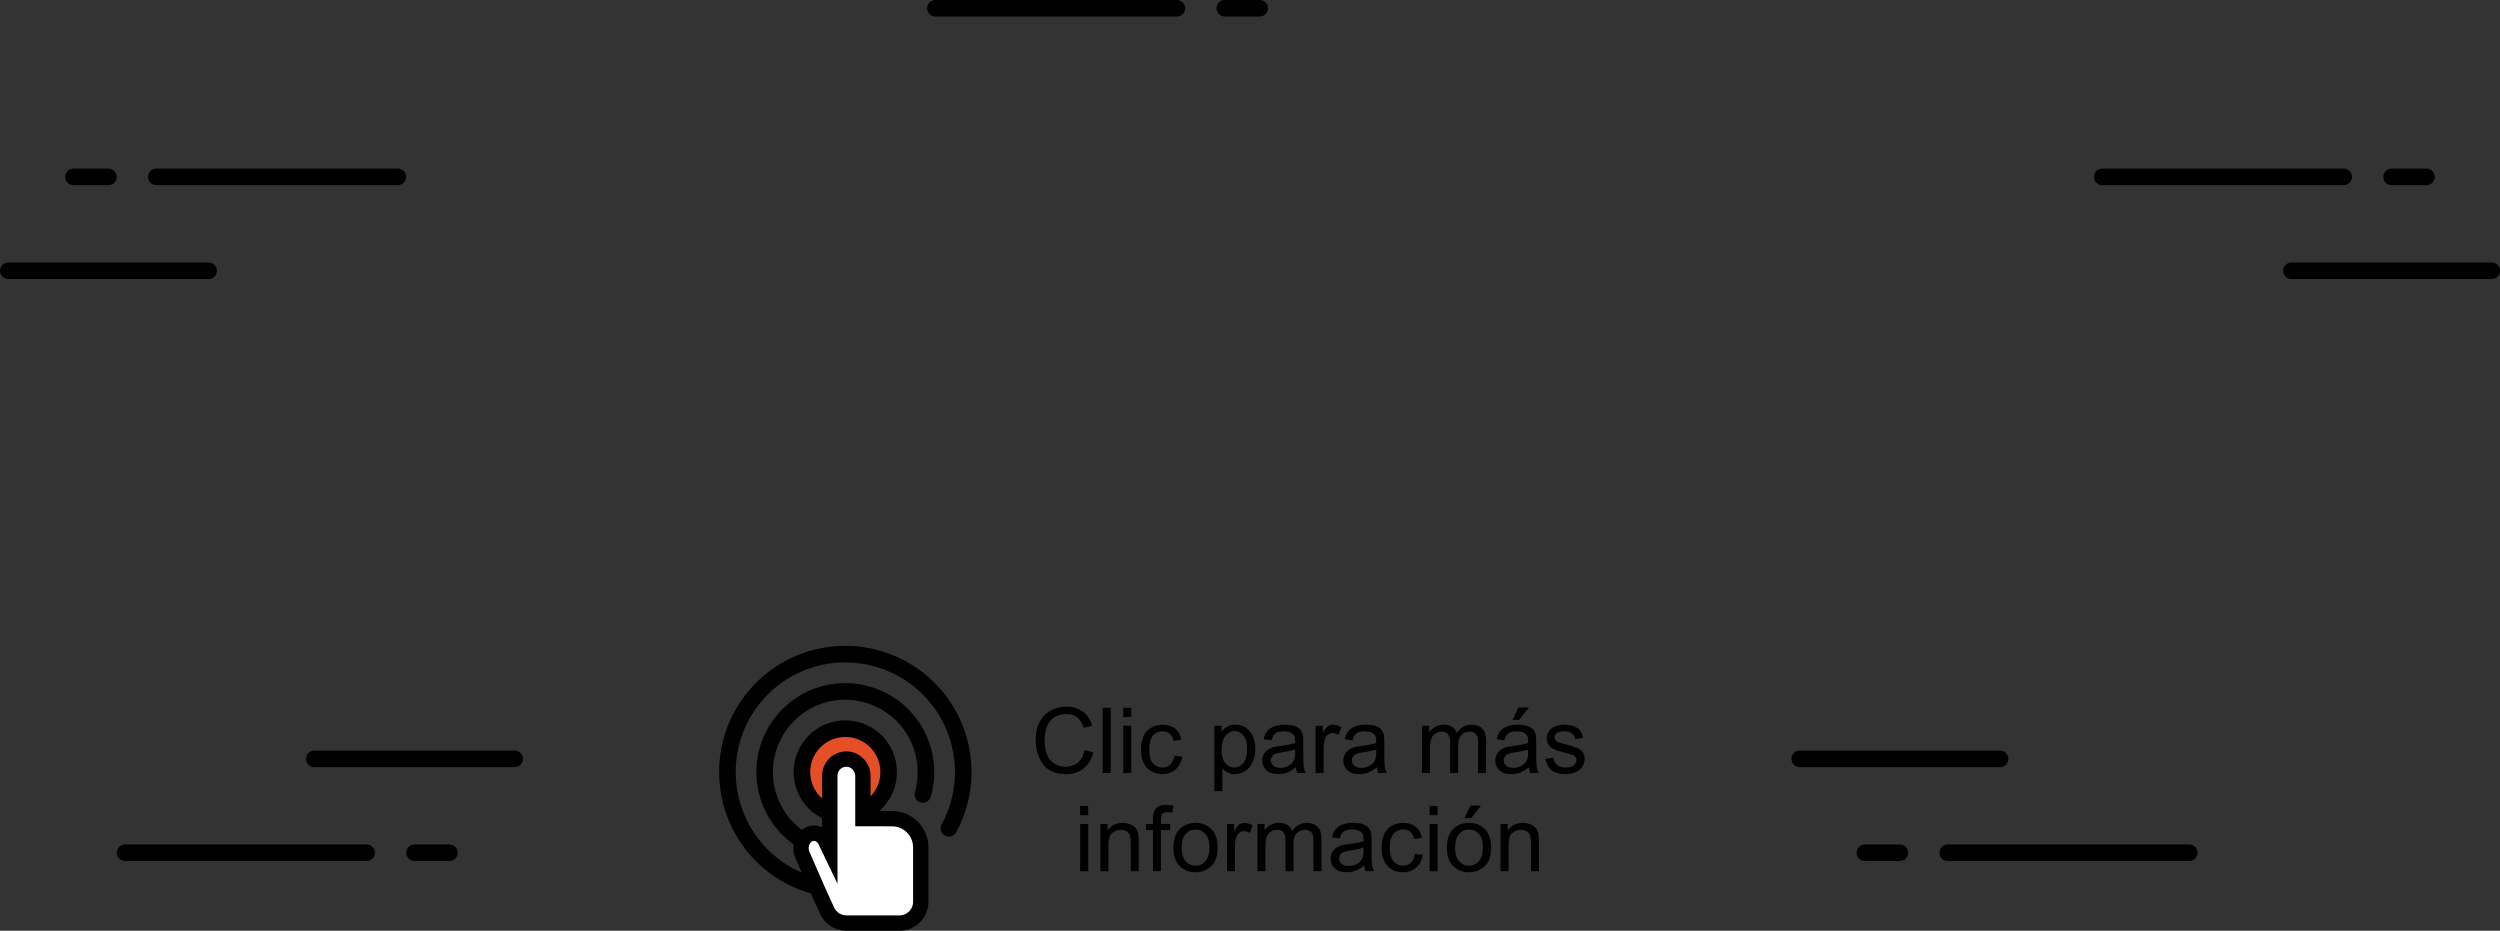 <!-- Generator: Adobe Illustrator 17.0.0, SVG Export Plug-In  -->
<svg version="1.1"
	 xmlns="http://www.w3.org/2000/svg" xmlns:xlink="http://www.w3.org/1999/xlink" xmlns:a="http://ns.adobe.com/AdobeSVGViewerExtensions/3.0/"
	 x="0px" y="0px" width="278.987px" height="103.867px" viewBox="0 0 278.987 103.867"
	 style="enable-background:new 0 0 278.987 103.867;" xml:space="preserve">
<rect x="0" y="0" width="278.987" height="103.867" fill="#333333" stroke="none"/>
<style type="text/css">
	.st0{fill:#E54F26;}
	.st1{fill:#FFFFFF;stroke:#000000;stroke-width:1.714;stroke-miterlimit:10;}
</style>
<defs>
</defs>
<g id="XMLID_1_">
	<g>
		<path d="M121.045,83.714l0.964,0.243c-0.202,0.792-0.565,1.396-1.09,1.811c-0.525,0.415-1.166,0.623-1.925,0.623
			c-0.784,0-1.423-0.159-1.914-0.479c-0.491-0.319-0.866-0.781-1.122-1.388c-0.257-0.605-0.385-1.256-0.385-1.951
			c0-0.759,0.145-1.42,0.435-1.984c0.289-0.564,0.701-0.993,1.236-1.286c0.534-0.293,1.123-0.439,1.766-0.439
			c0.728,0,1.341,0.186,1.837,0.557c0.497,0.37,0.843,0.892,1.038,1.563l-0.948,0.224c-0.169-0.529-0.414-0.915-0.735-1.157
			c-0.321-0.241-0.725-0.362-1.212-0.362c-0.56,0-1.027,0.135-1.402,0.402c-0.376,0.269-0.64,0.628-0.792,1.08
			s-0.229,0.918-0.229,1.398c0,0.619,0.09,1.159,0.271,1.621s0.461,0.807,0.842,1.035s0.793,0.343,1.236,0.343
			c0.539,0,0.996-0.155,1.37-0.467S120.913,84.326,121.045,83.714z"/>
		<path d="M123.062,86.267v-7.28h0.894v7.28H123.062z"/>
		<path d="M125.347,80.015v-1.028h0.894v1.028H125.347z M125.347,86.267v-5.273h0.894v5.273H125.347z"/>
		<path d="M131.042,84.335l0.88,0.114c-0.097,0.605-0.343,1.08-0.738,1.423s-0.881,0.514-1.457,0.514
			c-0.722,0-1.302-0.235-1.74-0.708c-0.439-0.472-0.658-1.147-0.658-2.028c0-0.569,0.094-1.067,0.283-1.494
			c0.188-0.428,0.476-0.748,0.861-0.961c0.386-0.214,0.805-0.32,1.259-0.32c0.572,0,1.041,0.145,1.405,0.435
			c0.364,0.289,0.598,0.7,0.7,1.233l-0.869,0.134c-0.083-0.354-0.229-0.62-0.439-0.799s-0.464-0.269-0.762-0.269
			c-0.45,0-0.816,0.161-1.098,0.484s-0.422,0.833-0.422,1.532c0,0.708,0.136,1.223,0.407,1.544c0.271,0.321,0.625,0.481,1.063,0.481
			c0.351,0,0.644-0.107,0.879-0.322C130.83,85.113,130.979,84.782,131.042,84.335z"/>
		<path d="M135.511,88.288v-7.295h0.814v0.685c0.192-0.268,0.409-0.469,0.651-0.603c0.241-0.135,0.534-0.201,0.879-0.201
			c0.45,0,0.847,0.115,1.191,0.348c0.345,0.231,0.604,0.559,0.779,0.98c0.176,0.422,0.264,0.885,0.264,1.388
			c0,0.54-0.097,1.025-0.291,1.458c-0.193,0.432-0.475,0.763-0.844,0.993c-0.369,0.229-0.757,0.345-1.164,0.345
			c-0.299,0-0.565-0.063-0.803-0.188c-0.236-0.126-0.431-0.285-0.583-0.477v2.567H135.511z M136.32,83.659
			c0,0.679,0.138,1.181,0.412,1.505c0.275,0.324,0.607,0.486,0.999,0.486c0.396,0,0.737-0.168,1.021-0.504
			c0.282-0.336,0.424-0.856,0.424-1.562c0-0.672-0.138-1.175-0.414-1.51c-0.276-0.334-0.607-0.501-0.991-0.501
			c-0.381,0-0.718,0.178-1.011,0.533C136.467,82.464,136.32,82.98,136.32,83.659z"/>
		<path d="M144.608,85.616c-0.331,0.281-0.649,0.479-0.955,0.596c-0.307,0.116-0.636,0.174-0.986,0.174
			c-0.579,0-1.024-0.142-1.336-0.425c-0.311-0.283-0.467-0.645-0.467-1.085c0-0.258,0.059-0.494,0.177-0.707
			c0.117-0.214,0.271-0.386,0.462-0.515s0.404-0.227,0.643-0.293c0.176-0.046,0.44-0.091,0.795-0.134
			c0.722-0.086,1.253-0.188,1.594-0.308c0.004-0.123,0.005-0.2,0.005-0.233c0-0.364-0.084-0.621-0.253-0.771
			c-0.229-0.201-0.568-0.303-1.019-0.303c-0.42,0-0.73,0.074-0.931,0.222c-0.2,0.146-0.349,0.407-0.444,0.781l-0.874-0.119
			c0.079-0.374,0.21-0.676,0.393-0.906c0.182-0.229,0.445-0.407,0.789-0.531c0.345-0.124,0.743-0.186,1.197-0.186
			c0.45,0,0.815,0.053,1.097,0.158c0.282,0.106,0.489,0.239,0.621,0.4c0.133,0.16,0.226,0.363,0.278,0.608
			c0.029,0.152,0.045,0.427,0.045,0.824v1.191c0,0.831,0.019,1.356,0.057,1.577c0.038,0.22,0.113,0.431,0.227,0.633h-0.934
			C144.695,86.081,144.636,85.864,144.608,85.616z M144.534,83.62c-0.324,0.132-0.811,0.245-1.46,0.337
			c-0.367,0.054-0.627,0.113-0.779,0.179c-0.152,0.066-0.271,0.164-0.353,0.291c-0.083,0.128-0.124,0.269-0.124,0.425
			c0,0.238,0.09,0.437,0.271,0.596s0.444,0.238,0.792,0.238c0.344,0,0.65-0.075,0.919-0.226c0.268-0.151,0.465-0.357,0.591-0.618
			c0.096-0.202,0.144-0.5,0.144-0.895V83.62z"/>
		<path d="M146.813,86.267v-5.273h0.805v0.799c0.205-0.374,0.395-0.62,0.568-0.739s0.365-0.179,0.574-0.179
			c0.301,0,0.607,0.096,0.918,0.288l-0.308,0.829c-0.219-0.129-0.437-0.194-0.655-0.194c-0.195,0-0.371,0.06-0.526,0.177
			s-0.267,0.28-0.333,0.489c-0.1,0.317-0.148,0.665-0.148,1.043v2.761H146.813z"/>
		<path d="M153.651,85.616c-0.331,0.281-0.649,0.479-0.955,0.596c-0.307,0.116-0.636,0.174-0.986,0.174
			c-0.579,0-1.024-0.142-1.336-0.425c-0.311-0.283-0.467-0.645-0.467-1.085c0-0.258,0.059-0.494,0.177-0.707
			c0.117-0.214,0.271-0.386,0.462-0.515s0.404-0.227,0.643-0.293c0.176-0.046,0.44-0.091,0.795-0.134
			c0.722-0.086,1.253-0.188,1.594-0.308c0.004-0.123,0.005-0.2,0.005-0.233c0-0.364-0.084-0.621-0.253-0.771
			c-0.229-0.201-0.568-0.303-1.019-0.303c-0.42,0-0.73,0.074-0.931,0.222c-0.2,0.146-0.349,0.407-0.444,0.781l-0.874-0.119
			c0.079-0.374,0.21-0.676,0.393-0.906c0.182-0.229,0.445-0.407,0.789-0.531c0.345-0.124,0.743-0.186,1.197-0.186
			c0.45,0,0.815,0.053,1.097,0.158c0.282,0.106,0.489,0.239,0.621,0.4c0.133,0.16,0.226,0.363,0.278,0.608
			c0.029,0.152,0.045,0.427,0.045,0.824v1.191c0,0.831,0.019,1.356,0.057,1.577c0.038,0.22,0.113,0.431,0.227,0.633h-0.934
			C153.738,86.081,153.679,85.864,153.651,85.616z M153.577,83.62c-0.324,0.132-0.811,0.245-1.46,0.337
			c-0.367,0.054-0.627,0.113-0.779,0.179c-0.152,0.066-0.271,0.164-0.353,0.291c-0.083,0.128-0.124,0.269-0.124,0.425
			c0,0.238,0.09,0.437,0.271,0.596s0.444,0.238,0.792,0.238c0.344,0,0.65-0.075,0.919-0.226c0.268-0.151,0.465-0.357,0.591-0.618
			c0.096-0.202,0.144-0.5,0.144-0.895V83.62z"/>
		<path d="M158.691,86.267v-5.273h0.8v0.739c0.166-0.258,0.386-0.466,0.661-0.623c0.274-0.157,0.587-0.235,0.938-0.235
			c0.391,0,0.711,0.081,0.961,0.243c0.249,0.162,0.426,0.389,0.528,0.68c0.417-0.615,0.96-0.923,1.629-0.923
			c0.523,0,0.926,0.145,1.207,0.435c0.281,0.289,0.422,0.735,0.422,1.338v3.62h-0.889v-3.322c0-0.357-0.029-0.615-0.087-0.772
			c-0.059-0.157-0.163-0.283-0.315-0.38c-0.152-0.096-0.331-0.144-0.536-0.144c-0.371,0-0.679,0.123-0.924,0.37
			c-0.245,0.246-0.368,0.642-0.368,1.184v3.064h-0.894V82.84c0-0.397-0.072-0.695-0.219-0.894c-0.146-0.198-0.384-0.298-0.715-0.298
			c-0.251,0-0.484,0.066-0.697,0.198c-0.214,0.133-0.368,0.326-0.465,0.581c-0.096,0.255-0.144,0.623-0.144,1.103v2.736H158.691z"/>
		<path d="M170.604,85.616c-0.331,0.281-0.649,0.479-0.955,0.596c-0.307,0.116-0.636,0.174-0.986,0.174
			c-0.579,0-1.024-0.142-1.336-0.425c-0.311-0.283-0.467-0.645-0.467-1.085c0-0.258,0.059-0.494,0.177-0.707
			c0.117-0.214,0.271-0.386,0.462-0.515s0.404-0.227,0.643-0.293c0.176-0.046,0.44-0.091,0.795-0.134
			c0.722-0.086,1.253-0.188,1.594-0.308c0.004-0.123,0.005-0.2,0.005-0.233c0-0.364-0.084-0.621-0.253-0.771
			c-0.229-0.201-0.568-0.303-1.019-0.303c-0.42,0-0.73,0.074-0.931,0.222c-0.2,0.146-0.349,0.407-0.444,0.781l-0.874-0.119
			c0.079-0.374,0.21-0.676,0.393-0.906c0.182-0.229,0.445-0.407,0.789-0.531c0.345-0.124,0.743-0.186,1.197-0.186
			c0.45,0,0.815,0.053,1.097,0.158c0.282,0.106,0.489,0.239,0.621,0.4c0.133,0.16,0.226,0.363,0.278,0.608
			c0.029,0.152,0.045,0.427,0.045,0.824v1.191c0,0.831,0.019,1.356,0.057,1.577c0.038,0.22,0.113,0.431,0.227,0.633h-0.934
			C170.691,86.081,170.632,85.864,170.604,85.616z M170.53,83.62c-0.324,0.132-0.811,0.245-1.46,0.337
			c-0.367,0.054-0.627,0.113-0.779,0.179c-0.152,0.066-0.271,0.164-0.353,0.291c-0.083,0.128-0.124,0.269-0.124,0.425
			c0,0.238,0.09,0.437,0.271,0.596s0.444,0.238,0.792,0.238c0.344,0,0.65-0.075,0.919-0.226c0.268-0.151,0.465-0.357,0.591-0.618
			c0.096-0.202,0.144-0.5,0.144-0.895V83.62z M168.792,80.337l0.661-1.39h1.172l-1.093,1.39H168.792z"/>
		<path d="M172.462,84.692l0.885-0.139c0.049,0.354,0.188,0.625,0.414,0.814c0.227,0.188,0.544,0.282,0.951,0.282
			c0.41,0,0.715-0.083,0.914-0.25c0.198-0.167,0.298-0.363,0.298-0.589c0-0.202-0.088-0.36-0.264-0.477
			c-0.122-0.079-0.427-0.181-0.913-0.303c-0.656-0.166-1.11-0.309-1.363-0.43c-0.254-0.121-0.445-0.288-0.576-0.502
			c-0.131-0.213-0.196-0.449-0.196-0.707c0-0.235,0.054-0.453,0.161-0.653s0.254-0.366,0.439-0.499
			c0.14-0.103,0.329-0.189,0.568-0.261c0.24-0.071,0.498-0.106,0.772-0.106c0.414,0,0.777,0.06,1.09,0.179
			c0.313,0.119,0.544,0.28,0.693,0.483c0.148,0.204,0.251,0.477,0.308,0.817l-0.874,0.119c-0.04-0.271-0.154-0.483-0.345-0.636
			s-0.46-0.229-0.808-0.229c-0.41,0-0.703,0.068-0.879,0.204c-0.175,0.136-0.263,0.294-0.263,0.477c0,0.116,0.036,0.22,0.109,0.313
			c0.072,0.097,0.187,0.176,0.342,0.238c0.09,0.033,0.354,0.109,0.79,0.229c0.632,0.169,1.073,0.308,1.323,0.415
			s0.446,0.264,0.589,0.469c0.142,0.206,0.213,0.461,0.213,0.765c0,0.299-0.087,0.579-0.261,0.842
			c-0.174,0.264-0.424,0.467-0.752,0.611c-0.328,0.144-0.698,0.216-1.112,0.216c-0.686,0-1.208-0.143-1.566-0.427
			C172.791,85.674,172.562,85.252,172.462,84.692z"/>
		<path d="M120.542,90.968v-1.028h0.894v1.028H120.542z M120.542,97.22v-5.273h0.894v5.273H120.542z"/>
		<path d="M122.796,97.22v-5.273h0.805v0.749c0.388-0.579,0.947-0.868,1.679-0.868c0.317,0,0.61,0.057,0.877,0.171
			c0.266,0.114,0.466,0.264,0.598,0.449c0.133,0.186,0.226,0.406,0.278,0.661c0.033,0.165,0.05,0.455,0.05,0.868v3.243h-0.894
			v-3.208c0-0.364-0.035-0.637-0.104-0.816c-0.069-0.181-0.193-0.325-0.37-0.433s-0.385-0.161-0.623-0.161
			c-0.381,0-0.71,0.121-0.986,0.362c-0.276,0.242-0.414,0.7-0.414,1.376v2.88H122.796z"/>
		<path d="M128.666,97.22v-4.578h-0.789v-0.695h0.789v-0.562c0-0.354,0.031-0.617,0.095-0.79c0.086-0.231,0.237-0.419,0.454-0.563
			c0.217-0.144,0.521-0.216,0.911-0.216c0.252,0,0.53,0.03,0.834,0.09l-0.134,0.779c-0.186-0.033-0.36-0.05-0.526-0.05
			c-0.271,0-0.464,0.059-0.576,0.174c-0.112,0.116-0.169,0.333-0.169,0.65v0.487h1.028v0.695h-1.028v4.578H128.666z"/>
		<path d="M130.945,94.583c0-0.977,0.271-1.7,0.814-2.17c0.453-0.391,1.006-0.586,1.658-0.586c0.726,0,1.317,0.237,1.778,0.712
			c0.46,0.476,0.689,1.132,0.689,1.97c0,0.679-0.102,1.212-0.305,1.601c-0.204,0.39-0.5,0.691-0.89,0.907
			c-0.389,0.215-0.813,0.322-1.273,0.322c-0.738,0-1.335-0.236-1.79-0.71S130.945,95.474,130.945,94.583z M131.864,94.583
			c0,0.675,0.146,1.181,0.441,1.517s0.666,0.504,1.112,0.504c0.443,0,0.813-0.168,1.107-0.506s0.442-0.853,0.442-1.545
			c0-0.652-0.148-1.146-0.444-1.482c-0.297-0.336-0.665-0.504-1.105-0.504c-0.446,0-0.817,0.167-1.112,0.502
			C132.011,93.402,131.864,93.907,131.864,94.583z"/>
		<path d="M136.924,97.22v-5.273h0.805v0.799c0.205-0.374,0.395-0.62,0.568-0.739s0.365-0.179,0.574-0.179
			c0.301,0,0.607,0.096,0.918,0.288l-0.308,0.829c-0.219-0.129-0.437-0.194-0.655-0.194c-0.195,0-0.371,0.06-0.526,0.177
			s-0.267,0.28-0.333,0.489c-0.1,0.317-0.148,0.665-0.148,1.043v2.761H136.924z"/>
		<path d="M140.32,97.22v-5.273h0.8v0.739c0.166-0.258,0.386-0.466,0.661-0.623c0.274-0.157,0.587-0.235,0.938-0.235
			c0.391,0,0.711,0.081,0.961,0.243c0.249,0.162,0.426,0.389,0.528,0.68c0.417-0.615,0.96-0.923,1.629-0.923
			c0.523,0,0.926,0.145,1.207,0.435c0.281,0.289,0.422,0.735,0.422,1.338v3.62h-0.889v-3.322c0-0.357-0.029-0.615-0.087-0.772
			c-0.059-0.157-0.163-0.283-0.315-0.38c-0.152-0.096-0.331-0.144-0.536-0.144c-0.371,0-0.679,0.123-0.924,0.37
			c-0.245,0.246-0.368,0.642-0.368,1.184v3.064h-0.894v-3.427c0-0.397-0.072-0.695-0.219-0.894
			c-0.146-0.198-0.384-0.298-0.715-0.298c-0.251,0-0.484,0.066-0.697,0.198c-0.214,0.133-0.368,0.326-0.465,0.581
			c-0.096,0.255-0.144,0.623-0.144,1.103v2.736H140.32z"/>
		<path d="M152.233,96.569c-0.331,0.281-0.649,0.479-0.955,0.596c-0.307,0.116-0.636,0.174-0.986,0.174
			c-0.579,0-1.024-0.142-1.336-0.425c-0.311-0.283-0.467-0.645-0.467-1.085c0-0.258,0.059-0.494,0.177-0.707
			c0.117-0.214,0.271-0.386,0.462-0.515s0.404-0.227,0.643-0.293c0.176-0.046,0.44-0.091,0.795-0.134
			c0.722-0.086,1.253-0.188,1.594-0.308c0.004-0.123,0.005-0.2,0.005-0.233c0-0.364-0.084-0.621-0.253-0.771
			c-0.229-0.201-0.568-0.303-1.019-0.303c-0.42,0-0.73,0.074-0.931,0.222c-0.2,0.146-0.349,0.407-0.444,0.781l-0.874-0.119
			c0.079-0.374,0.21-0.676,0.393-0.906c0.182-0.229,0.445-0.407,0.789-0.531c0.345-0.124,0.743-0.186,1.197-0.186
			c0.45,0,0.815,0.053,1.097,0.158c0.282,0.106,0.489,0.239,0.621,0.4c0.133,0.16,0.226,0.363,0.278,0.608
			c0.029,0.152,0.045,0.427,0.045,0.824v1.191c0,0.831,0.019,1.356,0.057,1.577c0.038,0.22,0.113,0.431,0.227,0.633h-0.934
			C152.32,97.034,152.261,96.817,152.233,96.569z M152.159,94.573c-0.324,0.132-0.811,0.245-1.46,0.337
			c-0.367,0.054-0.627,0.113-0.779,0.179c-0.152,0.066-0.271,0.164-0.353,0.291c-0.083,0.128-0.124,0.269-0.124,0.425
			c0,0.238,0.09,0.437,0.271,0.596s0.444,0.238,0.792,0.238c0.344,0,0.65-0.075,0.919-0.226c0.268-0.151,0.465-0.357,0.591-0.618
			c0.096-0.202,0.144-0.5,0.144-0.895V94.573z"/>
		<path d="M157.89,95.288l0.88,0.114c-0.097,0.605-0.343,1.08-0.738,1.423s-0.881,0.514-1.457,0.514
			c-0.722,0-1.302-0.235-1.74-0.708c-0.439-0.472-0.658-1.147-0.658-2.028c0-0.569,0.094-1.067,0.283-1.494
			c0.188-0.428,0.476-0.748,0.861-0.961c0.386-0.214,0.805-0.32,1.259-0.32c0.572,0,1.041,0.145,1.405,0.435
			c0.364,0.289,0.598,0.7,0.7,1.233l-0.869,0.134c-0.083-0.354-0.229-0.62-0.439-0.799s-0.464-0.269-0.762-0.269
			c-0.45,0-0.816,0.161-1.098,0.484s-0.422,0.833-0.422,1.532c0,0.708,0.136,1.223,0.407,1.544c0.271,0.321,0.625,0.481,1.063,0.481
			c0.351,0,0.644-0.107,0.879-0.322C157.678,96.066,157.827,95.735,157.89,95.288z"/>
		<path d="M159.539,90.968v-1.028h0.894v1.028H159.539z M159.539,97.22v-5.273h0.894v5.273H159.539z"/>
		<path d="M161.461,94.583c0-0.977,0.271-1.7,0.814-2.17c0.453-0.391,1.006-0.586,1.658-0.586c0.726,0,1.317,0.237,1.778,0.712
			c0.46,0.476,0.689,1.132,0.689,1.97c0,0.679-0.102,1.212-0.305,1.601c-0.204,0.39-0.5,0.691-0.89,0.907
			c-0.389,0.215-0.813,0.322-1.273,0.322c-0.738,0-1.335-0.236-1.79-0.71S161.461,95.474,161.461,94.583z M162.38,94.583
			c0,0.675,0.146,1.181,0.441,1.517s0.666,0.504,1.112,0.504c0.443,0,0.813-0.168,1.107-0.506s0.442-0.853,0.442-1.545
			c0-0.652-0.148-1.146-0.444-1.482c-0.297-0.336-0.665-0.504-1.105-0.504c-0.446,0-0.817,0.167-1.112,0.502
			C162.526,93.402,162.38,93.907,162.38,94.583z M163.437,91.29l0.66-1.39h1.172l-1.093,1.39H163.437z"/>
		<path d="M167.449,97.22v-5.273h0.805v0.749c0.388-0.579,0.947-0.868,1.679-0.868c0.317,0,0.61,0.057,0.877,0.171
			c0.266,0.114,0.466,0.264,0.598,0.449c0.133,0.186,0.226,0.406,0.278,0.661c0.033,0.165,0.05,0.455,0.05,0.868v3.243h-0.894
			v-3.208c0-0.364-0.035-0.637-0.104-0.816c-0.069-0.181-0.193-0.325-0.37-0.433s-0.385-0.161-0.623-0.161
			c-0.381,0-0.71,0.121-0.986,0.362c-0.276,0.242-0.414,0.7-0.414,1.376v2.88H167.449z"/>
	</g>
	<g id="XMLID_2_">
		<path id="XMLID_9_" d="M94.326,100.241c-3.165,0-6.277-1.087-8.758-3.058c-6.079-4.83-7.096-13.707-2.266-19.787
			c2.689-3.383,6.709-5.323,11.031-5.323c3.165,0,6.275,1.086,8.757,3.058c2.946,2.339,4.804,5.687,5.233,9.423
			c0.201,1.78,0.073,3.548-0.385,5.256c-0.284,1.065-0.7,2.098-1.229,3.068c-0.245,0.449-0.807,0.614-1.255,0.37
			c-0.448-0.245-0.612-0.808-0.368-1.255c0.46-0.844,0.819-1.739,1.066-2.663c0.397-1.48,0.509-3.018,0.332-4.565
			c-0.371-3.246-1.984-6.153-4.545-8.188c-2.156-1.713-4.857-2.655-7.607-2.655c-3.754,0-7.247,1.686-9.582,4.623
			c-4.196,5.284-3.314,12.994,1.968,17.191c2.157,1.713,4.857,2.656,7.608,2.656c0.51,0,0.926,0.414,0.926,0.924
			C95.252,99.825,94.838,100.241,94.326,100.241L94.326,100.241z"/>
		<path id="XMLID_8_" d="M94.326,96.08c-2.23,0-4.42-0.764-6.169-2.154c-4.285-3.402-5.002-9.658-1.598-13.942
			c1.895-2.384,4.728-3.751,7.774-3.751c2.23,0,4.422,0.766,6.171,2.154c2.074,1.648,3.384,4.008,3.686,6.641
			c0.149,1.316,0.042,2.623-0.32,3.883c-0.141,0.49-0.655,0.772-1.144,0.631c-0.491-0.143-0.774-0.654-0.634-1.145
			c0.295-1.022,0.382-2.086,0.259-3.158c-0.245-2.143-1.31-4.062-2.999-5.404c-1.423-1.13-3.206-1.753-5.02-1.753
			c-2.479,0-4.784,1.114-6.328,3.053c-2.769,3.487-2.187,8.576,1.302,11.347c1.422,1.129,3.205,1.753,5.02,1.753
			c0.512,0,0.926,0.414,0.926,0.924C95.252,95.666,94.838,96.08,94.326,96.08L94.326,96.08z"/>
		<path id="XMLID_7_" class="st0" d="M99.171,86.156c0,2.674-2.167,4.841-4.842,4.841c-2.673,0-4.84-2.169-4.84-4.841
			c0-2.672,2.168-4.839,4.84-4.839C97.004,81.317,99.171,83.484,99.171,86.156L99.171,86.156z"/>
		<path id="XMLID_4_" d="M94.326,91.921c-1.294,0-2.567-0.442-3.583-1.251c-2.489-1.978-2.903-5.611-0.928-8.1
			c1.101-1.385,2.747-2.179,4.518-2.179c1.295,0,2.567,0.444,3.583,1.253c2.488,1.977,2.904,5.61,0.927,8.098
			C97.743,91.127,96.098,91.921,94.326,91.921L94.326,91.921z M94.334,82.24c-1.203,0-2.322,0.539-3.071,1.481
			c-1.341,1.689-1.061,4.159,0.633,5.502c0.7,0.557,1.54,0.85,2.433,0.85c1.203,0,2.32-0.539,3.068-1.48
			c1.345-1.689,1.063-4.159-0.63-5.502C96.066,82.535,95.226,82.24,94.334,82.24L94.334,82.24z"/>
		<path id="XMLID_3_" class="st1" d="M100.376,103.01c1.311,0,2.376-1.063,2.376-2.375v-6.073c0-1.771-1.436-3.206-3.207-3.206
			l-3.247-0.006v-4.749c0-1.002-0.778-1.854-1.78-1.892c-1.051-0.036-1.916,0.804-1.916,1.848v8.297l-0.485-1.012
			c-0.265-0.552-0.764-0.863-1.278-0.863c-0.236,0-0.475,0.067-0.697,0.205c-0.705,0.441-0.965,1.451-0.577,2.257
			c0,0,1.599,3.745,2.741,6.197c0.391,0.837,1.229,1.372,2.152,1.372H100.376L100.376,103.01z"/>
	</g>
</g>
<g>
	<g>
		<path d="M44.395,20.659H17.441c-0.508,0-0.923-0.413-0.923-0.923c0-0.508,0.415-0.921,0.923-0.921h26.953
			c0.51,0,0.922,0.413,0.922,0.921C45.316,20.246,44.904,20.659,44.395,20.659z"/>
	</g>
	<g>
		<path d="M23.284,31.138H0.922C0.412,31.138,0,30.725,0,30.216c0-0.509,0.412-0.922,0.922-0.922h22.362
			c0.51,0,0.922,0.413,0.922,0.922C24.206,30.725,23.794,31.138,23.284,31.138z"/>
	</g>
	<g>
		<path d="M12.102,20.659h-3.9c-0.511,0-0.923-0.413-0.923-0.923c0-0.508,0.412-0.921,0.923-0.921h3.9
			c0.509,0,0.922,0.413,0.922,0.921C13.024,20.246,12.611,20.659,12.102,20.659z"/>
	</g>
</g>
<g>
	<g>
		<path d="M234.593,20.659h26.952c0.51,0,0.924-0.413,0.924-0.923c0-0.508-0.414-0.921-0.924-0.921h-26.952
			c-0.51,0-0.923,0.413-0.923,0.921C233.67,20.246,234.083,20.659,234.593,20.659z"/>
	</g>
	<g>
		<path d="M255.703,31.138h22.361c0.51,0,0.923-0.413,0.923-0.922c0-0.509-0.413-0.922-0.923-0.922h-22.361
			c-0.51,0-0.922,0.413-0.922,0.922C254.781,30.725,255.193,31.138,255.703,31.138z"/>
	</g>
	<g>
		<path d="M266.885,20.659h3.9c0.51,0,0.923-0.413,0.923-0.923c0-0.508-0.413-0.921-0.923-0.921h-3.9
			c-0.51,0-0.922,0.413-0.922,0.921C265.963,20.246,266.375,20.659,266.885,20.659z"/>
	</g>
</g>
<g>
	<g>
		<path d="M244.311,94.24h-26.952c-0.509,0-0.923,0.413-0.923,0.922c0,0.509,0.414,0.922,0.923,0.922h26.952
			c0.51,0,0.923-0.413,0.923-0.922C245.233,94.653,244.82,94.24,244.311,94.24z"/>
	</g>
	<g>
		<path d="M223.2,83.762h-22.362c-0.509,0-0.921,0.413-0.921,0.922c0,0.509,0.412,0.921,0.921,0.921H223.2
			c0.511,0,0.923-0.412,0.923-0.921C224.123,84.175,223.711,83.762,223.2,83.762z"/>
	</g>
	<g>
		<path d="M212.018,94.24h-3.899c-0.511,0-0.923,0.413-0.923,0.922c0,0.509,0.412,0.922,0.923,0.922h3.899
			c0.511,0,0.923-0.413,0.923-0.922C212.941,94.653,212.529,94.24,212.018,94.24z"/>
	</g>
</g>
<g>
	<g>
		<path d="M13.964,94.24h26.952c0.509,0,0.923,0.413,0.923,0.922c0,0.509-0.414,0.922-0.923,0.922H13.964
			c-0.51,0-0.923-0.413-0.923-0.922C13.041,94.653,13.454,94.24,13.964,94.24z"/>
	</g>
	<g>
		<path d="M35.074,83.762h22.362c0.509,0,0.921,0.413,0.921,0.922c0,0.509-0.412,0.921-0.921,0.921H35.074
			c-0.51,0-0.923-0.412-0.923-0.921C34.151,84.175,34.564,83.762,35.074,83.762z"/>
	</g>
	<g>
		<path d="M46.256,94.24h3.9c0.51,0,0.922,0.413,0.922,0.922c0,0.509-0.412,0.922-0.922,0.922h-3.9c-0.51,0-0.922-0.413-0.922-0.922
			C45.334,94.653,45.746,94.24,46.256,94.24z"/>
	</g>
</g>
<g>
	<g>
		<path d="M104.385,1.844h26.952c0.509,0,0.921-0.414,0.921-0.922c0-0.51-0.412-0.922-0.921-0.922h-26.952
			c-0.51,0-0.923,0.412-0.923,0.922C103.462,1.43,103.875,1.844,104.385,1.844z"/>
	</g>
	<g>
		<path d="M136.677,1.844h3.9c0.511,0,0.923-0.414,0.923-0.922c0-0.51-0.412-0.922-0.923-0.922h-3.9
			c-0.51,0-0.923,0.412-0.923,0.922C135.754,1.43,136.167,1.844,136.677,1.844z"/>
	</g>
</g>
</svg>